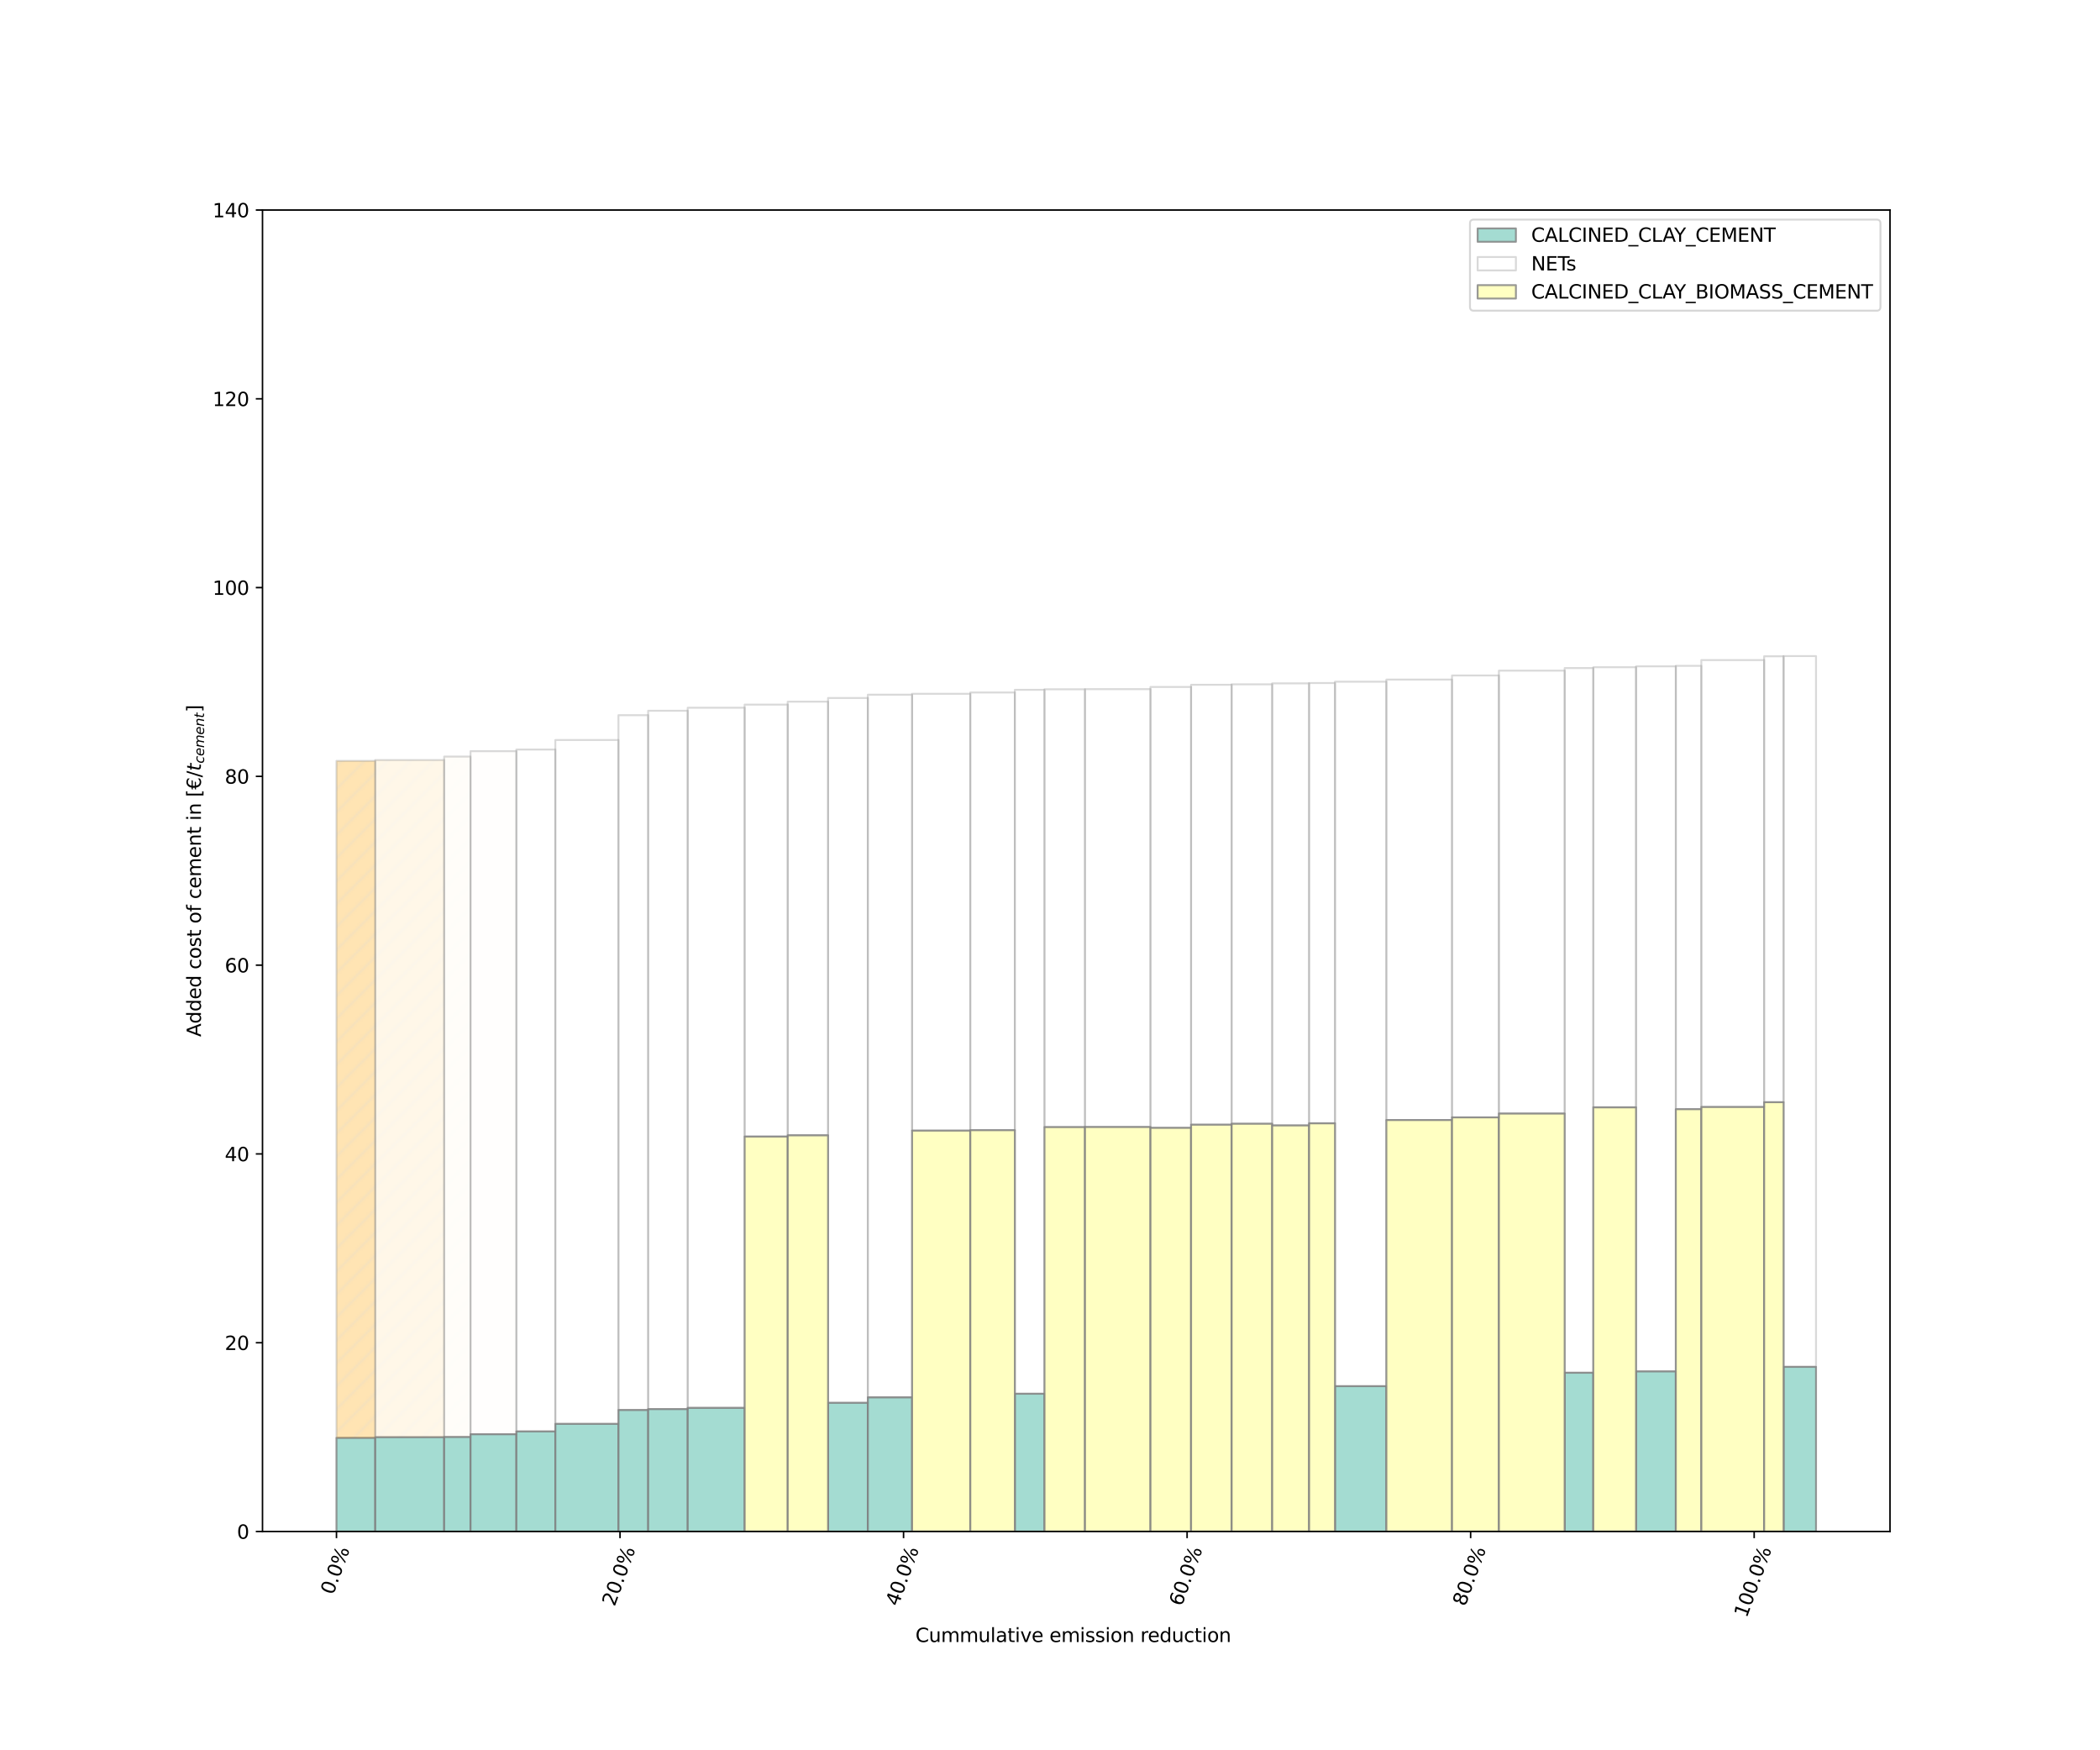 <?xml version="1.0" encoding="utf-8" standalone="no"?>
<!DOCTYPE svg PUBLIC "-//W3C//DTD SVG 1.1//EN"
  "http://www.w3.org/Graphics/SVG/1.1/DTD/svg11.dtd">
<svg xmlns:xlink="http://www.w3.org/1999/xlink" width="1097.28pt" height="914.4pt" viewBox="0 0 1097.28 914.4" xmlns="http://www.w3.org/2000/svg" version="1.1">
 <defs>
  <style type="text/css">*{stroke-linejoin: round; stroke-linecap: butt}</style>
 </defs>
 <g id="figure_1">
  <g id="patch_1">
   <path d="M 0 914.4 
L 1097.28 914.4 
L 1097.28 0 
L 0 0 
L 0 914.4 
z
" style="fill: none"/>
  </g>
  <g id="axes_1">
   <g id="patch_2">
    <path d="M 137.16 800.1 
L 987.552 800.1 
L 987.552 109.728 
L 137.16 109.728 
z
" style="fill: #ffffff"/>
   </g>
   <g id="patch_3">
    <path d="M 175.814 800.1 
L 196.076 800.1 
L 196.076 751.192 
L 175.814 751.192 
z
" clip-path="url(#pf7cd7f2e47)" style="fill: #8dd3c7; opacity: 0.8; stroke: #808080; stroke-linejoin: miter"/>
   </g>
   <g id="patch_4">
    <path d="M 196.076 800.1 
L 232.085 800.1 
L 232.085 750.828 
L 196.076 750.828 
z
" clip-path="url(#pf7cd7f2e47)" style="fill: #8dd3c7; opacity: 0.8; stroke: #808080; stroke-linejoin: miter"/>
   </g>
   <g id="patch_5">
    <path d="M 232.085 800.1 
L 245.844 800.1 
L 245.844 750.719 
L 232.085 750.719 
z
" clip-path="url(#pf7cd7f2e47)" style="fill: #8dd3c7; opacity: 0.8; stroke: #808080; stroke-linejoin: miter"/>
   </g>
   <g id="patch_6">
    <path d="M 245.844 800.1 
L 269.822 800.1 
L 269.822 749.277 
L 245.844 749.277 
z
" clip-path="url(#pf7cd7f2e47)" style="fill: #8dd3c7; opacity: 0.8; stroke: #808080; stroke-linejoin: miter"/>
   </g>
   <g id="patch_7">
    <path d="M 269.822 800.1 
L 290.174 800.1 
L 290.174 747.812 
L 269.822 747.812 
z
" clip-path="url(#pf7cd7f2e47)" style="fill: #8dd3c7; opacity: 0.8; stroke: #808080; stroke-linejoin: miter"/>
   </g>
   <g id="patch_8">
    <path d="M 290.174 800.1 
L 323.148 800.1 
L 323.148 743.87 
L 290.174 743.87 
z
" clip-path="url(#pf7cd7f2e47)" style="fill: #8dd3c7; opacity: 0.8; stroke: #808080; stroke-linejoin: miter"/>
   </g>
   <g id="patch_9">
    <path d="M 323.148 800.1 
L 338.67 800.1 
L 338.67 736.613 
L 323.148 736.613 
z
" clip-path="url(#pf7cd7f2e47)" style="fill: #8dd3c7; opacity: 0.8; stroke: #808080; stroke-linejoin: miter"/>
   </g>
   <g id="patch_10">
    <path d="M 338.67 800.1 
L 359.326 800.1 
L 359.326 736.144 
L 338.67 736.144 
z
" clip-path="url(#pf7cd7f2e47)" style="fill: #8dd3c7; opacity: 0.8; stroke: #808080; stroke-linejoin: miter"/>
   </g>
   <g id="patch_11">
    <path d="M 359.326 800.1 
L 389.088 800.1 
L 389.088 735.517 
L 359.326 735.517 
z
" clip-path="url(#pf7cd7f2e47)" style="fill: #8dd3c7; opacity: 0.8; stroke: #808080; stroke-linejoin: miter"/>
   </g>
   <g id="patch_12">
    <path d="M 432.678 800.1 
L 453.455 800.1 
L 453.455 732.872 
L 432.678 732.872 
z
" clip-path="url(#pf7cd7f2e47)" style="fill: #8dd3c7; opacity: 0.8; stroke: #808080; stroke-linejoin: miter"/>
   </g>
   <g id="patch_13">
    <path d="M 453.455 800.1 
L 476.584 800.1 
L 476.584 730.015 
L 453.455 730.015 
z
" clip-path="url(#pf7cd7f2e47)" style="fill: #8dd3c7; opacity: 0.8; stroke: #808080; stroke-linejoin: miter"/>
   </g>
   <g id="patch_14">
    <path d="M 530.267 800.1 
L 545.757 800.1 
L 545.757 728.12 
L 530.267 728.12 
z
" clip-path="url(#pf7cd7f2e47)" style="fill: #8dd3c7; opacity: 0.8; stroke: #808080; stroke-linejoin: miter"/>
   </g>
   <g id="patch_15">
    <path d="M 697.551 800.1 
L 724.393 800.1 
L 724.393 724.173 
L 697.551 724.173 
z
" clip-path="url(#pf7cd7f2e47)" style="fill: #8dd3c7; opacity: 0.8; stroke: #808080; stroke-linejoin: miter"/>
   </g>
   <g id="patch_16">
    <path d="M 817.563 800.1 
L 832.52 800.1 
L 832.52 717.147 
L 817.563 717.147 
z
" clip-path="url(#pf7cd7f2e47)" style="fill: #8dd3c7; opacity: 0.8; stroke: #808080; stroke-linejoin: miter"/>
   </g>
   <g id="patch_17">
    <path d="M 854.863 800.1 
L 875.643 800.1 
L 875.643 716.445 
L 854.863 716.445 
z
" clip-path="url(#pf7cd7f2e47)" style="fill: #8dd3c7; opacity: 0.8; stroke: #808080; stroke-linejoin: miter"/>
   </g>
   <g id="patch_18">
    <path d="M 931.948 800.1 
L 948.898 800.1 
L 948.898 714.075 
L 931.948 714.075 
z
" clip-path="url(#pf7cd7f2e47)" style="fill: #8dd3c7; opacity: 0.8; stroke: #808080; stroke-linejoin: miter"/>
   </g>
   <g id="patch_19">
    <path d="M 175.814 751.192 
L 196.076 751.192 
L 196.076 397.523 
L 175.814 397.523 
z
" clip-path="url(#pf7cd7f2e47)" style="fill: url(#h4ca7d29b66); opacity: 0.3; stroke: #808080; stroke-linejoin: miter"/>
   </g>
   <g id="patch_20">
    <path d="M 196.076 750.828 
L 232.085 750.828 
L 232.085 397.063 
L 196.076 397.063 
z
" clip-path="url(#pf7cd7f2e47)" style="fill: url(#h4ca7d29b66); opacity: 0.3; stroke: #808080; stroke-linejoin: miter"/>
   </g>
   <g id="patch_21">
    <path d="M 232.085 750.719 
L 245.844 750.719 
L 245.844 395.263 
L 232.085 395.263 
z
" clip-path="url(#pf7cd7f2e47)" style="fill: url(#h4ca7d29b66); opacity: 0.3; stroke: #808080; stroke-linejoin: miter"/>
   </g>
   <g id="patch_22">
    <path d="M 245.844 749.277 
L 269.822 749.277 
L 269.822 392.431 
L 245.844 392.431 
z
" clip-path="url(#pf7cd7f2e47)" style="fill: url(#h4ca7d29b66); opacity: 0.3; stroke: #808080; stroke-linejoin: miter"/>
   </g>
   <g id="patch_23">
    <path d="M 269.822 747.812 
L 290.174 747.812 
L 290.174 391.585 
L 269.822 391.585 
z
" clip-path="url(#pf7cd7f2e47)" style="fill: url(#h4ca7d29b66); opacity: 0.3; stroke: #808080; stroke-linejoin: miter"/>
   </g>
   <g id="patch_24">
    <path d="M 290.174 743.87 
L 323.148 743.87 
L 323.148 386.597 
L 290.174 386.597 
z
" clip-path="url(#pf7cd7f2e47)" style="fill: url(#h4ca7d29b66); opacity: 0.3; stroke: #808080; stroke-linejoin: miter"/>
   </g>
   <g id="patch_25">
    <path d="M 323.148 736.613 
L 338.67 736.613 
L 338.67 373.646 
L 323.148 373.646 
z
" clip-path="url(#pf7cd7f2e47)" style="fill: url(#h4ca7d29b66); opacity: 0.3; stroke: #808080; stroke-linejoin: miter"/>
   </g>
   <g id="patch_26">
    <path d="M 338.67 736.144 
L 359.326 736.144 
L 359.326 371.329 
L 338.67 371.329 
z
" clip-path="url(#pf7cd7f2e47)" style="fill: url(#h4ca7d29b66); opacity: 0.3; stroke: #808080; stroke-linejoin: miter"/>
   </g>
   <g id="patch_27">
    <path d="M 359.326 735.517 
L 389.088 735.517 
L 389.088 369.744 
L 359.326 369.744 
z
" clip-path="url(#pf7cd7f2e47)" style="fill: url(#h4ca7d29b66); opacity: 0.3; stroke: #808080; stroke-linejoin: miter"/>
   </g>
   <g id="patch_28">
    <path d="M 432.678 732.872 
L 453.455 732.872 
L 453.455 364.64 
L 432.678 364.64 
z
" clip-path="url(#pf7cd7f2e47)" style="fill: url(#h4ca7d29b66); opacity: 0.3; stroke: #808080; stroke-linejoin: miter"/>
   </g>
   <g id="patch_29">
    <path d="M 453.455 730.015 
L 476.584 730.015 
L 476.584 362.936 
L 453.455 362.936 
z
" clip-path="url(#pf7cd7f2e47)" style="fill: url(#h4ca7d29b66); opacity: 0.3; stroke: #808080; stroke-linejoin: miter"/>
   </g>
   <g id="patch_30">
    <path d="M 530.267 728.12 
L 545.757 728.12 
L 545.757 360.383 
L 530.267 360.383 
z
" clip-path="url(#pf7cd7f2e47)" style="fill: url(#h4ca7d29b66); opacity: 0.3; stroke: #808080; stroke-linejoin: miter"/>
   </g>
   <g id="patch_31">
    <path d="M 697.551 724.173 
L 724.393 724.173 
L 724.393 356.139 
L 697.551 356.139 
z
" clip-path="url(#pf7cd7f2e47)" style="fill: url(#h4ca7d29b66); opacity: 0.3; stroke: #808080; stroke-linejoin: miter"/>
   </g>
   <g id="patch_32">
    <path d="M 817.563 717.147 
L 832.52 717.147 
L 832.52 349.012 
L 817.563 349.012 
z
" clip-path="url(#pf7cd7f2e47)" style="fill: url(#h4ca7d29b66); opacity: 0.3; stroke: #808080; stroke-linejoin: miter"/>
   </g>
   <g id="patch_33">
    <path d="M 854.863 716.445 
L 875.643 716.445 
L 875.643 348.124 
L 854.863 348.124 
z
" clip-path="url(#pf7cd7f2e47)" style="fill: url(#h4ca7d29b66); opacity: 0.3; stroke: #808080; stroke-linejoin: miter"/>
   </g>
   <g id="patch_34">
    <path d="M 931.948 714.075 
L 948.898 714.075 
L 948.898 342.764 
L 931.948 342.764 
z
" clip-path="url(#pf7cd7f2e47)" style="fill: url(#h4ca7d29b66); opacity: 0.3; stroke: #808080; stroke-linejoin: miter"/>
   </g>
   <g id="patch_35">
    <path d="M 389.088 800.1 
L 411.597 800.1 
L 411.597 593.772 
L 389.088 593.772 
z
" clip-path="url(#pf7cd7f2e47)" style="fill: #ffffb3; opacity: 0.8; stroke: #808080; stroke-linejoin: miter"/>
   </g>
   <g id="patch_36">
    <path d="M 411.597 800.1 
L 432.678 800.1 
L 432.678 593.104 
L 411.597 593.104 
z
" clip-path="url(#pf7cd7f2e47)" style="fill: #ffffb3; opacity: 0.8; stroke: #808080; stroke-linejoin: miter"/>
   </g>
   <g id="patch_37">
    <path d="M 476.584 800.1 
L 506.995 800.1 
L 506.995 590.657 
L 476.584 590.657 
z
" clip-path="url(#pf7cd7f2e47)" style="fill: #ffffb3; opacity: 0.8; stroke: #808080; stroke-linejoin: miter"/>
   </g>
   <g id="patch_38">
    <path d="M 506.995 800.1 
L 530.267 800.1 
L 530.267 590.424 
L 506.995 590.424 
z
" clip-path="url(#pf7cd7f2e47)" style="fill: #ffffb3; opacity: 0.8; stroke: #808080; stroke-linejoin: miter"/>
   </g>
   <g id="patch_39">
    <path d="M 545.757 800.1 
L 566.915 800.1 
L 566.915 588.805 
L 545.757 588.805 
z
" clip-path="url(#pf7cd7f2e47)" style="fill: #ffffb3; opacity: 0.8; stroke: #808080; stroke-linejoin: miter"/>
   </g>
   <g id="patch_40">
    <path d="M 566.915 800.1 
L 601.134 800.1 
L 601.134 588.756 
L 566.915 588.756 
z
" clip-path="url(#pf7cd7f2e47)" style="fill: #ffffb3; opacity: 0.8; stroke: #808080; stroke-linejoin: miter"/>
   </g>
   <g id="patch_41">
    <path d="M 601.134 800.1 
L 622.349 800.1 
L 622.349 589.194 
L 601.134 589.194 
z
" clip-path="url(#pf7cd7f2e47)" style="fill: #ffffb3; opacity: 0.8; stroke: #808080; stroke-linejoin: miter"/>
   </g>
   <g id="patch_42">
    <path d="M 622.349 800.1 
L 643.547 800.1 
L 643.547 587.556 
L 622.349 587.556 
z
" clip-path="url(#pf7cd7f2e47)" style="fill: #ffffb3; opacity: 0.8; stroke: #808080; stroke-linejoin: miter"/>
   </g>
   <g id="patch_43">
    <path d="M 643.547 800.1 
L 664.736 800.1 
L 664.736 587.05 
L 643.547 587.05 
z
" clip-path="url(#pf7cd7f2e47)" style="fill: #ffffb3; opacity: 0.8; stroke: #808080; stroke-linejoin: miter"/>
   </g>
   <g id="patch_44">
    <path d="M 664.736 800.1 
L 684.013 800.1 
L 684.013 587.944 
L 664.736 587.944 
z
" clip-path="url(#pf7cd7f2e47)" style="fill: #ffffb3; opacity: 0.8; stroke: #808080; stroke-linejoin: miter"/>
   </g>
   <g id="patch_45">
    <path d="M 684.013 800.1 
L 697.551 800.1 
L 697.551 586.839 
L 684.013 586.839 
z
" clip-path="url(#pf7cd7f2e47)" style="fill: #ffffb3; opacity: 0.8; stroke: #808080; stroke-linejoin: miter"/>
   </g>
   <g id="patch_46">
    <path d="M 724.393 800.1 
L 758.691 800.1 
L 758.691 585.132 
L 724.393 585.132 
z
" clip-path="url(#pf7cd7f2e47)" style="fill: #ffffb3; opacity: 0.8; stroke: #808080; stroke-linejoin: miter"/>
   </g>
   <g id="patch_47">
    <path d="M 758.691 800.1 
L 783.193 800.1 
L 783.193 583.743 
L 758.691 583.743 
z
" clip-path="url(#pf7cd7f2e47)" style="fill: #ffffb3; opacity: 0.8; stroke: #808080; stroke-linejoin: miter"/>
   </g>
   <g id="patch_48">
    <path d="M 783.193 800.1 
L 817.563 800.1 
L 817.563 581.736 
L 783.193 581.736 
z
" clip-path="url(#pf7cd7f2e47)" style="fill: #ffffb3; opacity: 0.8; stroke: #808080; stroke-linejoin: miter"/>
   </g>
   <g id="patch_49">
    <path d="M 832.52 800.1 
L 854.863 800.1 
L 854.863 578.501 
L 832.52 578.501 
z
" clip-path="url(#pf7cd7f2e47)" style="fill: #ffffb3; opacity: 0.8; stroke: #808080; stroke-linejoin: miter"/>
   </g>
   <g id="patch_50">
    <path d="M 875.643 800.1 
L 888.973 800.1 
L 888.973 579.454 
L 875.643 579.454 
z
" clip-path="url(#pf7cd7f2e47)" style="fill: #ffffb3; opacity: 0.8; stroke: #808080; stroke-linejoin: miter"/>
   </g>
   <g id="patch_51">
    <path d="M 888.973 800.1 
L 921.785 800.1 
L 921.785 578.322 
L 888.973 578.322 
z
" clip-path="url(#pf7cd7f2e47)" style="fill: #ffffb3; opacity: 0.8; stroke: #808080; stroke-linejoin: miter"/>
   </g>
   <g id="patch_52">
    <path d="M 921.785 800.1 
L 931.948 800.1 
L 931.948 575.829 
L 921.785 575.829 
z
" clip-path="url(#pf7cd7f2e47)" style="fill: #ffffb3; opacity: 0.8; stroke: #808080; stroke-linejoin: miter"/>
   </g>
   <g id="patch_53">
    <path d="M 389.088 593.772 
L 411.597 593.772 
L 411.597 368.1 
L 389.088 368.1 
z
" clip-path="url(#pf7cd7f2e47)" style="fill: url(#h4ca7d29b66); opacity: 0.3; stroke: #808080; stroke-linejoin: miter"/>
   </g>
   <g id="patch_54">
    <path d="M 411.597 593.104 
L 432.678 593.104 
L 432.678 366.583 
L 411.597 366.583 
z
" clip-path="url(#pf7cd7f2e47)" style="fill: url(#h4ca7d29b66); opacity: 0.3; stroke: #808080; stroke-linejoin: miter"/>
   </g>
   <g id="patch_55">
    <path d="M 476.584 590.657 
L 506.995 590.657 
L 506.995 362.445 
L 476.584 362.445 
z
" clip-path="url(#pf7cd7f2e47)" style="fill: url(#h4ca7d29b66); opacity: 0.3; stroke: #808080; stroke-linejoin: miter"/>
   </g>
   <g id="patch_56">
    <path d="M 506.995 590.424 
L 530.267 590.424 
L 530.267 361.778 
L 506.995 361.778 
z
" clip-path="url(#pf7cd7f2e47)" style="fill: url(#h4ca7d29b66); opacity: 0.3; stroke: #808080; stroke-linejoin: miter"/>
   </g>
   <g id="patch_57">
    <path d="M 545.757 588.805 
L 566.915 588.805 
L 566.915 360.102 
L 545.757 360.102 
z
" clip-path="url(#pf7cd7f2e47)" style="fill: url(#h4ca7d29b66); opacity: 0.3; stroke: #808080; stroke-linejoin: miter"/>
   </g>
   <g id="patch_58">
    <path d="M 566.915 588.756 
L 601.134 588.756 
L 601.134 360.04 
L 566.915 360.04 
z
" clip-path="url(#pf7cd7f2e47)" style="fill: url(#h4ca7d29b66); opacity: 0.3; stroke: #808080; stroke-linejoin: miter"/>
   </g>
   <g id="patch_59">
    <path d="M 601.134 589.194 
L 622.349 589.194 
L 622.349 358.892 
L 601.134 358.892 
z
" clip-path="url(#pf7cd7f2e47)" style="fill: url(#h4ca7d29b66); opacity: 0.3; stroke: #808080; stroke-linejoin: miter"/>
   </g>
   <g id="patch_60">
    <path d="M 622.349 587.556 
L 643.547 587.556 
L 643.547 357.739 
L 622.349 357.739 
z
" clip-path="url(#pf7cd7f2e47)" style="fill: url(#h4ca7d29b66); opacity: 0.3; stroke: #808080; stroke-linejoin: miter"/>
   </g>
   <g id="patch_61">
    <path d="M 643.547 587.05 
L 664.736 587.05 
L 664.736 357.507 
L 643.547 357.507 
z
" clip-path="url(#pf7cd7f2e47)" style="fill: url(#h4ca7d29b66); opacity: 0.3; stroke: #808080; stroke-linejoin: miter"/>
   </g>
   <g id="patch_62">
    <path d="M 664.736 587.944 
L 684.013 587.944 
L 684.013 357.005 
L 664.736 357.005 
z
" clip-path="url(#pf7cd7f2e47)" style="fill: url(#h4ca7d29b66); opacity: 0.3; stroke: #808080; stroke-linejoin: miter"/>
   </g>
   <g id="patch_63">
    <path d="M 684.013 586.839 
L 697.551 586.839 
L 697.551 356.832 
L 684.013 356.832 
z
" clip-path="url(#pf7cd7f2e47)" style="fill: url(#h4ca7d29b66); opacity: 0.3; stroke: #808080; stroke-linejoin: miter"/>
   </g>
   <g id="patch_64">
    <path d="M 724.393 585.132 
L 758.691 585.132 
L 758.691 355.033 
L 724.393 355.033 
z
" clip-path="url(#pf7cd7f2e47)" style="fill: url(#h4ca7d29b66); opacity: 0.3; stroke: #808080; stroke-linejoin: miter"/>
   </g>
   <g id="patch_65">
    <path d="M 758.691 583.743 
L 783.193 583.743 
L 783.193 352.876 
L 758.691 352.876 
z
" clip-path="url(#pf7cd7f2e47)" style="fill: url(#h4ca7d29b66); opacity: 0.3; stroke: #808080; stroke-linejoin: miter"/>
   </g>
   <g id="patch_66">
    <path d="M 783.193 581.736 
L 817.563 581.736 
L 817.563 350.374 
L 783.193 350.374 
z
" clip-path="url(#pf7cd7f2e47)" style="fill: url(#h4ca7d29b66); opacity: 0.3; stroke: #808080; stroke-linejoin: miter"/>
   </g>
   <g id="patch_67">
    <path d="M 832.52 578.501 
L 854.863 578.501 
L 854.863 348.585 
L 832.52 348.585 
z
" clip-path="url(#pf7cd7f2e47)" style="fill: url(#h4ca7d29b66); opacity: 0.3; stroke: #808080; stroke-linejoin: miter"/>
   </g>
   <g id="patch_68">
    <path d="M 875.643 579.454 
L 888.973 579.454 
L 888.973 347.848 
L 875.643 347.848 
z
" clip-path="url(#pf7cd7f2e47)" style="fill: url(#h4ca7d29b66); opacity: 0.3; stroke: #808080; stroke-linejoin: miter"/>
   </g>
   <g id="patch_69">
    <path d="M 888.973 578.322 
L 921.785 578.322 
L 921.785 344.828 
L 888.973 344.828 
z
" clip-path="url(#pf7cd7f2e47)" style="fill: url(#h4ca7d29b66); opacity: 0.3; stroke: #808080; stroke-linejoin: miter"/>
   </g>
   <g id="patch_70">
    <path d="M 921.785 575.829 
L 931.948 575.829 
L 931.948 342.86 
L 921.785 342.86 
z
" clip-path="url(#pf7cd7f2e47)" style="fill: url(#h4ca7d29b66); opacity: 0.3; stroke: #808080; stroke-linejoin: miter"/>
   </g>
   <g id="matplotlib.axis_1">
    <g id="xtick_1">
     <g id="line2d_1">
      <defs>
       <path id="m89b3ef1fca" d="M 0 0 
L 0 3.5 
" style="stroke: #000000; stroke-width: 0.8"/>
      </defs>
      <g>
       <use xlink:href="#m89b3ef1fca" x="175.814" y="800.1" style="stroke: #000000; stroke-width: 0.8"/>
      </g>
     </g>
     <g id="text_1">
      <!-- 0.0% -->
      <g transform="translate(174.063 833.571)rotate(-70)scale(0.1 -0.1)">
       <defs>
        <path id="DejaVuSans-30" d="M 2034 4250 
Q 1547 4250 1301 3770 
Q 1056 3291 1056 2328 
Q 1056 1369 1301 889 
Q 1547 409 2034 409 
Q 2525 409 2770 889 
Q 3016 1369 3016 2328 
Q 3016 3291 2770 3770 
Q 2525 4250 2034 4250 
z
M 2034 4750 
Q 2819 4750 3233 4129 
Q 3647 3509 3647 2328 
Q 3647 1150 3233 529 
Q 2819 -91 2034 -91 
Q 1250 -91 836 529 
Q 422 1150 422 2328 
Q 422 3509 836 4129 
Q 1250 4750 2034 4750 
z
" transform="scale(0.016)"/>
        <path id="DejaVuSans-2e" d="M 684 794 
L 1344 794 
L 1344 0 
L 684 0 
L 684 794 
z
" transform="scale(0.016)"/>
        <path id="DejaVuSans-25" d="M 4653 2053 
Q 4381 2053 4226 1822 
Q 4072 1591 4072 1178 
Q 4072 772 4226 539 
Q 4381 306 4653 306 
Q 4919 306 5073 539 
Q 5228 772 5228 1178 
Q 5228 1588 5073 1820 
Q 4919 2053 4653 2053 
z
M 4653 2450 
Q 5147 2450 5437 2106 
Q 5728 1763 5728 1178 
Q 5728 594 5436 251 
Q 5144 -91 4653 -91 
Q 4153 -91 3862 251 
Q 3572 594 3572 1178 
Q 3572 1766 3864 2108 
Q 4156 2450 4653 2450 
z
M 1428 4353 
Q 1159 4353 1004 4120 
Q 850 3888 850 3481 
Q 850 3069 1003 2837 
Q 1156 2606 1428 2606 
Q 1700 2606 1854 2837 
Q 2009 3069 2009 3481 
Q 2009 3884 1853 4118 
Q 1697 4353 1428 4353 
z
M 4250 4750 
L 4750 4750 
L 1831 -91 
L 1331 -91 
L 4250 4750 
z
M 1428 4750 
Q 1922 4750 2215 4408 
Q 2509 4066 2509 3481 
Q 2509 2891 2217 2550 
Q 1925 2209 1428 2209 
Q 931 2209 642 2551 
Q 353 2894 353 3481 
Q 353 4063 643 4406 
Q 934 4750 1428 4750 
z
" transform="scale(0.016)"/>
       </defs>
       <use xlink:href="#DejaVuSans-30"/>
       <use xlink:href="#DejaVuSans-2e" x="63.623"/>
       <use xlink:href="#DejaVuSans-30" x="95.41"/>
       <use xlink:href="#DejaVuSans-25" x="159.033"/>
      </g>
     </g>
    </g>
    <g id="xtick_2">
     <g id="line2d_2">
      <g>
       <use xlink:href="#m89b3ef1fca" x="323.966" y="800.1" style="stroke: #000000; stroke-width: 0.8"/>
      </g>
     </g>
     <g id="text_2">
      <!-- 20.0% -->
      <g transform="translate(321.127 839.55)rotate(-70)scale(0.1 -0.1)">
       <defs>
        <path id="DejaVuSans-32" d="M 1228 531 
L 3431 531 
L 3431 0 
L 469 0 
L 469 531 
Q 828 903 1448 1529 
Q 2069 2156 2228 2338 
Q 2531 2678 2651 2914 
Q 2772 3150 2772 3378 
Q 2772 3750 2511 3984 
Q 2250 4219 1831 4219 
Q 1534 4219 1204 4116 
Q 875 4013 500 3803 
L 500 4441 
Q 881 4594 1212 4672 
Q 1544 4750 1819 4750 
Q 2544 4750 2975 4387 
Q 3406 4025 3406 3419 
Q 3406 3131 3298 2873 
Q 3191 2616 2906 2266 
Q 2828 2175 2409 1742 
Q 1991 1309 1228 531 
z
" transform="scale(0.016)"/>
       </defs>
       <use xlink:href="#DejaVuSans-32"/>
       <use xlink:href="#DejaVuSans-30" x="63.623"/>
       <use xlink:href="#DejaVuSans-2e" x="127.246"/>
       <use xlink:href="#DejaVuSans-30" x="159.033"/>
       <use xlink:href="#DejaVuSans-25" x="222.656"/>
      </g>
     </g>
    </g>
    <g id="xtick_3">
     <g id="line2d_3">
      <g>
       <use xlink:href="#m89b3ef1fca" x="472.119" y="800.1" style="stroke: #000000; stroke-width: 0.8"/>
      </g>
     </g>
     <g id="text_3">
      <!-- 40.0% -->
      <g transform="translate(469.279 839.55)rotate(-70)scale(0.1 -0.1)">
       <defs>
        <path id="DejaVuSans-34" d="M 2419 4116 
L 825 1625 
L 2419 1625 
L 2419 4116 
z
M 2253 4666 
L 3047 4666 
L 3047 1625 
L 3713 1625 
L 3713 1100 
L 3047 1100 
L 3047 0 
L 2419 0 
L 2419 1100 
L 313 1100 
L 313 1709 
L 2253 4666 
z
" transform="scale(0.016)"/>
       </defs>
       <use xlink:href="#DejaVuSans-34"/>
       <use xlink:href="#DejaVuSans-30" x="63.623"/>
       <use xlink:href="#DejaVuSans-2e" x="127.246"/>
       <use xlink:href="#DejaVuSans-30" x="159.033"/>
       <use xlink:href="#DejaVuSans-25" x="222.656"/>
      </g>
     </g>
    </g>
    <g id="xtick_4">
     <g id="line2d_4">
      <g>
       <use xlink:href="#m89b3ef1fca" x="620.271" y="800.1" style="stroke: #000000; stroke-width: 0.8"/>
      </g>
     </g>
     <g id="text_4">
      <!-- 60.0% -->
      <g transform="translate(617.431 839.55)rotate(-70)scale(0.1 -0.1)">
       <defs>
        <path id="DejaVuSans-36" d="M 2113 2584 
Q 1688 2584 1439 2293 
Q 1191 2003 1191 1497 
Q 1191 994 1439 701 
Q 1688 409 2113 409 
Q 2538 409 2786 701 
Q 3034 994 3034 1497 
Q 3034 2003 2786 2293 
Q 2538 2584 2113 2584 
z
M 3366 4563 
L 3366 3988 
Q 3128 4100 2886 4159 
Q 2644 4219 2406 4219 
Q 1781 4219 1451 3797 
Q 1122 3375 1075 2522 
Q 1259 2794 1537 2939 
Q 1816 3084 2150 3084 
Q 2853 3084 3261 2657 
Q 3669 2231 3669 1497 
Q 3669 778 3244 343 
Q 2819 -91 2113 -91 
Q 1303 -91 875 529 
Q 447 1150 447 2328 
Q 447 3434 972 4092 
Q 1497 4750 2381 4750 
Q 2619 4750 2861 4703 
Q 3103 4656 3366 4563 
z
" transform="scale(0.016)"/>
       </defs>
       <use xlink:href="#DejaVuSans-36"/>
       <use xlink:href="#DejaVuSans-30" x="63.623"/>
       <use xlink:href="#DejaVuSans-2e" x="127.246"/>
       <use xlink:href="#DejaVuSans-30" x="159.033"/>
       <use xlink:href="#DejaVuSans-25" x="222.656"/>
      </g>
     </g>
    </g>
    <g id="xtick_5">
     <g id="line2d_5">
      <g>
       <use xlink:href="#m89b3ef1fca" x="768.423" y="800.1" style="stroke: #000000; stroke-width: 0.8"/>
      </g>
     </g>
     <g id="text_5">
      <!-- 80.0% -->
      <g transform="translate(765.584 839.55)rotate(-70)scale(0.1 -0.1)">
       <defs>
        <path id="DejaVuSans-38" d="M 2034 2216 
Q 1584 2216 1326 1975 
Q 1069 1734 1069 1313 
Q 1069 891 1326 650 
Q 1584 409 2034 409 
Q 2484 409 2743 651 
Q 3003 894 3003 1313 
Q 3003 1734 2745 1975 
Q 2488 2216 2034 2216 
z
M 1403 2484 
Q 997 2584 770 2862 
Q 544 3141 544 3541 
Q 544 4100 942 4425 
Q 1341 4750 2034 4750 
Q 2731 4750 3128 4425 
Q 3525 4100 3525 3541 
Q 3525 3141 3298 2862 
Q 3072 2584 2669 2484 
Q 3125 2378 3379 2068 
Q 3634 1759 3634 1313 
Q 3634 634 3220 271 
Q 2806 -91 2034 -91 
Q 1263 -91 848 271 
Q 434 634 434 1313 
Q 434 1759 690 2068 
Q 947 2378 1403 2484 
z
M 1172 3481 
Q 1172 3119 1398 2916 
Q 1625 2713 2034 2713 
Q 2441 2713 2670 2916 
Q 2900 3119 2900 3481 
Q 2900 3844 2670 4047 
Q 2441 4250 2034 4250 
Q 1625 4250 1398 4047 
Q 1172 3844 1172 3481 
z
" transform="scale(0.016)"/>
       </defs>
       <use xlink:href="#DejaVuSans-38"/>
       <use xlink:href="#DejaVuSans-30" x="63.623"/>
       <use xlink:href="#DejaVuSans-2e" x="127.246"/>
       <use xlink:href="#DejaVuSans-30" x="159.033"/>
       <use xlink:href="#DejaVuSans-25" x="222.656"/>
      </g>
     </g>
    </g>
    <g id="xtick_6">
     <g id="line2d_6">
      <g>
       <use xlink:href="#m89b3ef1fca" x="916.576" y="800.1" style="stroke: #000000; stroke-width: 0.8"/>
      </g>
     </g>
     <g id="text_6">
      <!-- 100.0% -->
      <g transform="translate(912.648 845.529)rotate(-70)scale(0.1 -0.1)">
       <defs>
        <path id="DejaVuSans-31" d="M 794 531 
L 1825 531 
L 1825 4091 
L 703 3866 
L 703 4441 
L 1819 4666 
L 2450 4666 
L 2450 531 
L 3481 531 
L 3481 0 
L 794 0 
L 794 531 
z
" transform="scale(0.016)"/>
       </defs>
       <use xlink:href="#DejaVuSans-31"/>
       <use xlink:href="#DejaVuSans-30" x="63.623"/>
       <use xlink:href="#DejaVuSans-30" x="127.246"/>
       <use xlink:href="#DejaVuSans-2e" x="190.869"/>
       <use xlink:href="#DejaVuSans-30" x="222.656"/>
       <use xlink:href="#DejaVuSans-25" x="286.279"/>
      </g>
     </g>
    </g>
    <g id="text_7">
     <!-- Cummulative emission reduction  -->
     <g transform="translate(478.329 857.839)scale(0.1 -0.1)">
      <defs>
       <path id="DejaVuSans-43" d="M 4122 4306 
L 4122 3641 
Q 3803 3938 3442 4084 
Q 3081 4231 2675 4231 
Q 1875 4231 1450 3742 
Q 1025 3253 1025 2328 
Q 1025 1406 1450 917 
Q 1875 428 2675 428 
Q 3081 428 3442 575 
Q 3803 722 4122 1019 
L 4122 359 
Q 3791 134 3420 21 
Q 3050 -91 2638 -91 
Q 1578 -91 968 557 
Q 359 1206 359 2328 
Q 359 3453 968 4101 
Q 1578 4750 2638 4750 
Q 3056 4750 3426 4639 
Q 3797 4528 4122 4306 
z
" transform="scale(0.016)"/>
       <path id="DejaVuSans-75" d="M 544 1381 
L 544 3500 
L 1119 3500 
L 1119 1403 
Q 1119 906 1312 657 
Q 1506 409 1894 409 
Q 2359 409 2629 706 
Q 2900 1003 2900 1516 
L 2900 3500 
L 3475 3500 
L 3475 0 
L 2900 0 
L 2900 538 
Q 2691 219 2414 64 
Q 2138 -91 1772 -91 
Q 1169 -91 856 284 
Q 544 659 544 1381 
z
M 1991 3584 
L 1991 3584 
z
" transform="scale(0.016)"/>
       <path id="DejaVuSans-6d" d="M 3328 2828 
Q 3544 3216 3844 3400 
Q 4144 3584 4550 3584 
Q 5097 3584 5394 3201 
Q 5691 2819 5691 2113 
L 5691 0 
L 5113 0 
L 5113 2094 
Q 5113 2597 4934 2840 
Q 4756 3084 4391 3084 
Q 3944 3084 3684 2787 
Q 3425 2491 3425 1978 
L 3425 0 
L 2847 0 
L 2847 2094 
Q 2847 2600 2669 2842 
Q 2491 3084 2119 3084 
Q 1678 3084 1418 2786 
Q 1159 2488 1159 1978 
L 1159 0 
L 581 0 
L 581 3500 
L 1159 3500 
L 1159 2956 
Q 1356 3278 1631 3431 
Q 1906 3584 2284 3584 
Q 2666 3584 2933 3390 
Q 3200 3197 3328 2828 
z
" transform="scale(0.016)"/>
       <path id="DejaVuSans-6c" d="M 603 4863 
L 1178 4863 
L 1178 0 
L 603 0 
L 603 4863 
z
" transform="scale(0.016)"/>
       <path id="DejaVuSans-61" d="M 2194 1759 
Q 1497 1759 1228 1600 
Q 959 1441 959 1056 
Q 959 750 1161 570 
Q 1363 391 1709 391 
Q 2188 391 2477 730 
Q 2766 1069 2766 1631 
L 2766 1759 
L 2194 1759 
z
M 3341 1997 
L 3341 0 
L 2766 0 
L 2766 531 
Q 2569 213 2275 61 
Q 1981 -91 1556 -91 
Q 1019 -91 701 211 
Q 384 513 384 1019 
Q 384 1609 779 1909 
Q 1175 2209 1959 2209 
L 2766 2209 
L 2766 2266 
Q 2766 2663 2505 2880 
Q 2244 3097 1772 3097 
Q 1472 3097 1187 3025 
Q 903 2953 641 2809 
L 641 3341 
Q 956 3463 1253 3523 
Q 1550 3584 1831 3584 
Q 2591 3584 2966 3190 
Q 3341 2797 3341 1997 
z
" transform="scale(0.016)"/>
       <path id="DejaVuSans-74" d="M 1172 4494 
L 1172 3500 
L 2356 3500 
L 2356 3053 
L 1172 3053 
L 1172 1153 
Q 1172 725 1289 603 
Q 1406 481 1766 481 
L 2356 481 
L 2356 0 
L 1766 0 
Q 1100 0 847 248 
Q 594 497 594 1153 
L 594 3053 
L 172 3053 
L 172 3500 
L 594 3500 
L 594 4494 
L 1172 4494 
z
" transform="scale(0.016)"/>
       <path id="DejaVuSans-69" d="M 603 3500 
L 1178 3500 
L 1178 0 
L 603 0 
L 603 3500 
z
M 603 4863 
L 1178 4863 
L 1178 4134 
L 603 4134 
L 603 4863 
z
" transform="scale(0.016)"/>
       <path id="DejaVuSans-76" d="M 191 3500 
L 800 3500 
L 1894 563 
L 2988 3500 
L 3597 3500 
L 2284 0 
L 1503 0 
L 191 3500 
z
" transform="scale(0.016)"/>
       <path id="DejaVuSans-65" d="M 3597 1894 
L 3597 1613 
L 953 1613 
Q 991 1019 1311 708 
Q 1631 397 2203 397 
Q 2534 397 2845 478 
Q 3156 559 3463 722 
L 3463 178 
Q 3153 47 2828 -22 
Q 2503 -91 2169 -91 
Q 1331 -91 842 396 
Q 353 884 353 1716 
Q 353 2575 817 3079 
Q 1281 3584 2069 3584 
Q 2775 3584 3186 3129 
Q 3597 2675 3597 1894 
z
M 3022 2063 
Q 3016 2534 2758 2815 
Q 2500 3097 2075 3097 
Q 1594 3097 1305 2825 
Q 1016 2553 972 2059 
L 3022 2063 
z
" transform="scale(0.016)"/>
       <path id="DejaVuSans-20" transform="scale(0.016)"/>
       <path id="DejaVuSans-73" d="M 2834 3397 
L 2834 2853 
Q 2591 2978 2328 3040 
Q 2066 3103 1784 3103 
Q 1356 3103 1142 2972 
Q 928 2841 928 2578 
Q 928 2378 1081 2264 
Q 1234 2150 1697 2047 
L 1894 2003 
Q 2506 1872 2764 1633 
Q 3022 1394 3022 966 
Q 3022 478 2636 193 
Q 2250 -91 1575 -91 
Q 1294 -91 989 -36 
Q 684 19 347 128 
L 347 722 
Q 666 556 975 473 
Q 1284 391 1588 391 
Q 1994 391 2212 530 
Q 2431 669 2431 922 
Q 2431 1156 2273 1281 
Q 2116 1406 1581 1522 
L 1381 1569 
Q 847 1681 609 1914 
Q 372 2147 372 2553 
Q 372 3047 722 3315 
Q 1072 3584 1716 3584 
Q 2034 3584 2315 3537 
Q 2597 3491 2834 3397 
z
" transform="scale(0.016)"/>
       <path id="DejaVuSans-6f" d="M 1959 3097 
Q 1497 3097 1228 2736 
Q 959 2375 959 1747 
Q 959 1119 1226 758 
Q 1494 397 1959 397 
Q 2419 397 2687 759 
Q 2956 1122 2956 1747 
Q 2956 2369 2687 2733 
Q 2419 3097 1959 3097 
z
M 1959 3584 
Q 2709 3584 3137 3096 
Q 3566 2609 3566 1747 
Q 3566 888 3137 398 
Q 2709 -91 1959 -91 
Q 1206 -91 779 398 
Q 353 888 353 1747 
Q 353 2609 779 3096 
Q 1206 3584 1959 3584 
z
" transform="scale(0.016)"/>
       <path id="DejaVuSans-6e" d="M 3513 2113 
L 3513 0 
L 2938 0 
L 2938 2094 
Q 2938 2591 2744 2837 
Q 2550 3084 2163 3084 
Q 1697 3084 1428 2787 
Q 1159 2491 1159 1978 
L 1159 0 
L 581 0 
L 581 3500 
L 1159 3500 
L 1159 2956 
Q 1366 3272 1645 3428 
Q 1925 3584 2291 3584 
Q 2894 3584 3203 3211 
Q 3513 2838 3513 2113 
z
" transform="scale(0.016)"/>
       <path id="DejaVuSans-72" d="M 2631 2963 
Q 2534 3019 2420 3045 
Q 2306 3072 2169 3072 
Q 1681 3072 1420 2755 
Q 1159 2438 1159 1844 
L 1159 0 
L 581 0 
L 581 3500 
L 1159 3500 
L 1159 2956 
Q 1341 3275 1631 3429 
Q 1922 3584 2338 3584 
Q 2397 3584 2469 3576 
Q 2541 3569 2628 3553 
L 2631 2963 
z
" transform="scale(0.016)"/>
       <path id="DejaVuSans-64" d="M 2906 2969 
L 2906 4863 
L 3481 4863 
L 3481 0 
L 2906 0 
L 2906 525 
Q 2725 213 2448 61 
Q 2172 -91 1784 -91 
Q 1150 -91 751 415 
Q 353 922 353 1747 
Q 353 2572 751 3078 
Q 1150 3584 1784 3584 
Q 2172 3584 2448 3432 
Q 2725 3281 2906 2969 
z
M 947 1747 
Q 947 1113 1208 752 
Q 1469 391 1925 391 
Q 2381 391 2643 752 
Q 2906 1113 2906 1747 
Q 2906 2381 2643 2742 
Q 2381 3103 1925 3103 
Q 1469 3103 1208 2742 
Q 947 2381 947 1747 
z
" transform="scale(0.016)"/>
       <path id="DejaVuSans-63" d="M 3122 3366 
L 3122 2828 
Q 2878 2963 2633 3030 
Q 2388 3097 2138 3097 
Q 1578 3097 1268 2742 
Q 959 2388 959 1747 
Q 959 1106 1268 751 
Q 1578 397 2138 397 
Q 2388 397 2633 464 
Q 2878 531 3122 666 
L 3122 134 
Q 2881 22 2623 -34 
Q 2366 -91 2075 -91 
Q 1284 -91 818 406 
Q 353 903 353 1747 
Q 353 2603 823 3093 
Q 1294 3584 2113 3584 
Q 2378 3584 2631 3529 
Q 2884 3475 3122 3366 
z
" transform="scale(0.016)"/>
      </defs>
      <use xlink:href="#DejaVuSans-43"/>
      <use xlink:href="#DejaVuSans-75" x="69.824"/>
      <use xlink:href="#DejaVuSans-6d" x="133.203"/>
      <use xlink:href="#DejaVuSans-6d" x="230.615"/>
      <use xlink:href="#DejaVuSans-75" x="328.027"/>
      <use xlink:href="#DejaVuSans-6c" x="391.406"/>
      <use xlink:href="#DejaVuSans-61" x="419.189"/>
      <use xlink:href="#DejaVuSans-74" x="480.469"/>
      <use xlink:href="#DejaVuSans-69" x="519.678"/>
      <use xlink:href="#DejaVuSans-76" x="547.461"/>
      <use xlink:href="#DejaVuSans-65" x="606.641"/>
      <use xlink:href="#DejaVuSans-20" x="668.164"/>
      <use xlink:href="#DejaVuSans-65" x="699.951"/>
      <use xlink:href="#DejaVuSans-6d" x="761.475"/>
      <use xlink:href="#DejaVuSans-69" x="858.887"/>
      <use xlink:href="#DejaVuSans-73" x="886.67"/>
      <use xlink:href="#DejaVuSans-73" x="938.77"/>
      <use xlink:href="#DejaVuSans-69" x="990.869"/>
      <use xlink:href="#DejaVuSans-6f" x="1018.652"/>
      <use xlink:href="#DejaVuSans-6e" x="1079.834"/>
      <use xlink:href="#DejaVuSans-20" x="1143.213"/>
      <use xlink:href="#DejaVuSans-72" x="1175"/>
      <use xlink:href="#DejaVuSans-65" x="1213.863"/>
      <use xlink:href="#DejaVuSans-64" x="1275.387"/>
      <use xlink:href="#DejaVuSans-75" x="1338.863"/>
      <use xlink:href="#DejaVuSans-63" x="1402.242"/>
      <use xlink:href="#DejaVuSans-74" x="1457.223"/>
      <use xlink:href="#DejaVuSans-69" x="1496.432"/>
      <use xlink:href="#DejaVuSans-6f" x="1524.215"/>
      <use xlink:href="#DejaVuSans-6e" x="1585.396"/>
      <use xlink:href="#DejaVuSans-20" x="1648.775"/>
     </g>
    </g>
   </g>
   <g id="matplotlib.axis_2">
    <g id="ytick_1">
     <g id="line2d_7">
      <defs>
       <path id="mb1da8d4794" d="M 0 0 
L -3.5 0 
" style="stroke: #000000; stroke-width: 0.8"/>
      </defs>
      <g>
       <use xlink:href="#mb1da8d4794" x="137.16" y="800.1" style="stroke: #000000; stroke-width: 0.8"/>
      </g>
     </g>
     <g id="text_8">
      <!-- 0 -->
      <g transform="translate(123.797 803.899)scale(0.1 -0.1)">
       <use xlink:href="#DejaVuSans-30"/>
      </g>
     </g>
    </g>
    <g id="ytick_2">
     <g id="line2d_8">
      <g>
       <use xlink:href="#mb1da8d4794" x="137.16" y="701.475" style="stroke: #000000; stroke-width: 0.8"/>
      </g>
     </g>
     <g id="text_9">
      <!-- 20 -->
      <g transform="translate(117.435 705.275)scale(0.1 -0.1)">
       <use xlink:href="#DejaVuSans-32"/>
       <use xlink:href="#DejaVuSans-30" x="63.623"/>
      </g>
     </g>
    </g>
    <g id="ytick_3">
     <g id="line2d_9">
      <g>
       <use xlink:href="#mb1da8d4794" x="137.16" y="602.851" style="stroke: #000000; stroke-width: 0.8"/>
      </g>
     </g>
     <g id="text_10">
      <!-- 40 -->
      <g transform="translate(117.435 606.65)scale(0.1 -0.1)">
       <use xlink:href="#DejaVuSans-34"/>
       <use xlink:href="#DejaVuSans-30" x="63.623"/>
      </g>
     </g>
    </g>
    <g id="ytick_4">
     <g id="line2d_10">
      <g>
       <use xlink:href="#mb1da8d4794" x="137.16" y="504.226" style="stroke: #000000; stroke-width: 0.8"/>
      </g>
     </g>
     <g id="text_11">
      <!-- 60 -->
      <g transform="translate(117.435 508.026)scale(0.1 -0.1)">
       <use xlink:href="#DejaVuSans-36"/>
       <use xlink:href="#DejaVuSans-30" x="63.623"/>
      </g>
     </g>
    </g>
    <g id="ytick_5">
     <g id="line2d_11">
      <g>
       <use xlink:href="#mb1da8d4794" x="137.16" y="405.602" style="stroke: #000000; stroke-width: 0.8"/>
      </g>
     </g>
     <g id="text_12">
      <!-- 80 -->
      <g transform="translate(117.435 409.401)scale(0.1 -0.1)">
       <use xlink:href="#DejaVuSans-38"/>
       <use xlink:href="#DejaVuSans-30" x="63.623"/>
      </g>
     </g>
    </g>
    <g id="ytick_6">
     <g id="line2d_12">
      <g>
       <use xlink:href="#mb1da8d4794" x="137.16" y="306.977" style="stroke: #000000; stroke-width: 0.8"/>
      </g>
     </g>
     <g id="text_13">
      <!-- 100 -->
      <g transform="translate(111.073 310.776)scale(0.1 -0.1)">
       <use xlink:href="#DejaVuSans-31"/>
       <use xlink:href="#DejaVuSans-30" x="63.623"/>
       <use xlink:href="#DejaVuSans-30" x="127.246"/>
      </g>
     </g>
    </g>
    <g id="ytick_7">
     <g id="line2d_13">
      <g>
       <use xlink:href="#mb1da8d4794" x="137.16" y="208.353" style="stroke: #000000; stroke-width: 0.8"/>
      </g>
     </g>
     <g id="text_14">
      <!-- 120 -->
      <g transform="translate(111.073 212.152)scale(0.1 -0.1)">
       <use xlink:href="#DejaVuSans-31"/>
       <use xlink:href="#DejaVuSans-32" x="63.623"/>
       <use xlink:href="#DejaVuSans-30" x="127.246"/>
      </g>
     </g>
    </g>
    <g id="ytick_8">
     <g id="line2d_14">
      <g>
       <use xlink:href="#mb1da8d4794" x="137.16" y="109.728" style="stroke: #000000; stroke-width: 0.8"/>
      </g>
     </g>
     <g id="text_15">
      <!-- 140 -->
      <g transform="translate(111.073 113.527)scale(0.1 -0.1)">
       <use xlink:href="#DejaVuSans-31"/>
       <use xlink:href="#DejaVuSans-34" x="63.623"/>
       <use xlink:href="#DejaVuSans-30" x="127.246"/>
      </g>
     </g>
    </g>
    <g id="text_16">
     <!-- Added cost of cement in [$€/t_{cement}$] -->
     <g transform="translate(104.993 541.664)rotate(-90)scale(0.1 -0.1)">
      <defs>
       <path id="DejaVuSans-41" d="M 2188 4044 
L 1331 1722 
L 3047 1722 
L 2188 4044 
z
M 1831 4666 
L 2547 4666 
L 4325 0 
L 3669 0 
L 3244 1197 
L 1141 1197 
L 716 0 
L 50 0 
L 1831 4666 
z
" transform="scale(0.016)"/>
       <path id="DejaVuSans-66" d="M 2375 4863 
L 2375 4384 
L 1825 4384 
Q 1516 4384 1395 4259 
Q 1275 4134 1275 3809 
L 1275 3500 
L 2222 3500 
L 2222 3053 
L 1275 3053 
L 1275 0 
L 697 0 
L 697 3053 
L 147 3053 
L 147 3500 
L 697 3500 
L 697 3744 
Q 697 4328 969 4595 
Q 1241 4863 1831 4863 
L 2375 4863 
z
" transform="scale(0.016)"/>
       <path id="DejaVuSans-5b" d="M 550 4863 
L 1875 4863 
L 1875 4416 
L 1125 4416 
L 1125 -397 
L 1875 -397 
L 1875 -844 
L 550 -844 
L 550 4863 
z
" transform="scale(0.016)"/>
       <path id="DejaVuSans-20ac" d="M 3647 4306 
L 3647 3641 
Q 3363 3969 3098 4109 
Q 2834 4250 2516 4250 
Q 2025 4250 1709 3937 
Q 1394 3625 1294 3041 
L 3097 3041 
L 2925 2656 
L 1244 2656 
Q 1238 2581 1236 2509 
Q 1234 2438 1234 2328 
Q 1234 2228 1236 2156 
Q 1238 2084 1244 2009 
L 2638 2009 
L 2463 1625 
L 1294 1625 
Q 1394 1041 1709 725 
Q 2025 409 2516 409 
Q 2834 409 3098 550 
Q 3363 691 3647 1019 
L 3647 359 
Q 3369 134 3080 21 
Q 2791 -91 2491 -91 
Q 1750 -91 1267 362 
Q 784 816 659 1625 
L 0 1625 
L 172 2009 
L 606 2009 
Q 606 2081 604 2154 
Q 603 2228 603 2328 
Q 603 2438 604 2511 
Q 606 2584 606 2656 
L 0 2656 
L 172 3041 
L 659 3041 
Q 784 3844 1268 4297 
Q 1753 4750 2491 4750 
Q 2797 4750 3086 4639 
Q 3375 4528 3647 4306 
z
" transform="scale(0.016)"/>
       <path id="DejaVuSans-2f" d="M 1625 4666 
L 2156 4666 
L 531 -594 
L 0 -594 
L 1625 4666 
z
" transform="scale(0.016)"/>
       <path id="DejaVuSans-Oblique-74" d="M 2706 3500 
L 2619 3053 
L 1472 3053 
L 1100 1153 
Q 1081 1047 1072 975 
Q 1063 903 1063 863 
Q 1063 663 1183 572 
Q 1303 481 1569 481 
L 2150 481 
L 2053 0 
L 1503 0 
Q 991 0 739 200 
Q 488 400 488 806 
Q 488 878 497 964 
Q 506 1050 525 1153 
L 897 3053 
L 409 3053 
L 500 3500 
L 978 3500 
L 1172 4494 
L 1747 4494 
L 1556 3500 
L 2706 3500 
z
" transform="scale(0.016)"/>
       <path id="DejaVuSans-Oblique-63" d="M 3431 3366 
L 3316 2797 
Q 3109 2947 2876 3022 
Q 2644 3097 2394 3097 
Q 2119 3097 1870 3000 
Q 1622 2903 1453 2725 
Q 1184 2453 1037 2087 
Q 891 1722 891 1331 
Q 891 859 1127 628 
Q 1363 397 1844 397 
Q 2081 397 2348 469 
Q 2616 541 2906 684 
L 2797 116 
Q 2547 13 2283 -39 
Q 2019 -91 1741 -91 
Q 1044 -91 669 257 
Q 294 606 294 1253 
Q 294 1797 489 2255 
Q 684 2713 1069 3078 
Q 1331 3328 1684 3456 
Q 2038 3584 2456 3584 
Q 2700 3584 2940 3529 
Q 3181 3475 3431 3366 
z
" transform="scale(0.016)"/>
       <path id="DejaVuSans-Oblique-65" d="M 3078 2063 
Q 3088 2113 3092 2166 
Q 3097 2219 3097 2272 
Q 3097 2653 2873 2875 
Q 2650 3097 2266 3097 
Q 1838 3097 1509 2826 
Q 1181 2556 1013 2059 
L 3078 2063 
z
M 3578 1613 
L 903 1613 
Q 884 1494 878 1425 
Q 872 1356 872 1306 
Q 872 872 1139 634 
Q 1406 397 1894 397 
Q 2269 397 2603 481 
Q 2938 566 3225 728 
L 3116 159 
Q 2806 34 2476 -28 
Q 2147 -91 1806 -91 
Q 1078 -91 686 257 
Q 294 606 294 1247 
Q 294 1794 489 2264 
Q 684 2734 1063 3103 
Q 1306 3334 1642 3459 
Q 1978 3584 2356 3584 
Q 2950 3584 3301 3228 
Q 3653 2872 3653 2272 
Q 3653 2128 3634 1964 
Q 3616 1800 3578 1613 
z
" transform="scale(0.016)"/>
       <path id="DejaVuSans-Oblique-6d" d="M 5747 2113 
L 5338 0 
L 4763 0 
L 5166 2094 
Q 5191 2228 5203 2325 
Q 5216 2422 5216 2491 
Q 5216 2772 5059 2928 
Q 4903 3084 4622 3084 
Q 4203 3084 3875 2770 
Q 3547 2456 3450 1953 
L 3066 0 
L 2491 0 
L 2900 2094 
Q 2925 2209 2937 2307 
Q 2950 2406 2950 2484 
Q 2950 2769 2794 2926 
Q 2638 3084 2363 3084 
Q 1938 3084 1609 2770 
Q 1281 2456 1184 1953 
L 800 0 
L 225 0 
L 909 3500 
L 1484 3500 
L 1375 2956 
Q 1609 3263 1923 3423 
Q 2238 3584 2597 3584 
Q 2978 3584 3223 3384 
Q 3469 3184 3519 2828 
Q 3781 3197 4126 3390 
Q 4472 3584 4856 3584 
Q 5306 3584 5551 3325 
Q 5797 3066 5797 2591 
Q 5797 2488 5784 2364 
Q 5772 2241 5747 2113 
z
" transform="scale(0.016)"/>
       <path id="DejaVuSans-Oblique-6e" d="M 3566 2113 
L 3156 0 
L 2578 0 
L 2988 2091 
Q 3016 2238 3031 2350 
Q 3047 2463 3047 2528 
Q 3047 2791 2881 2937 
Q 2716 3084 2419 3084 
Q 1956 3084 1622 2776 
Q 1288 2469 1184 1941 
L 800 0 
L 225 0 
L 903 3500 
L 1478 3500 
L 1363 2950 
Q 1603 3253 1940 3418 
Q 2278 3584 2650 3584 
Q 3113 3584 3367 3334 
Q 3622 3084 3622 2631 
Q 3622 2519 3608 2391 
Q 3594 2263 3566 2113 
z
" transform="scale(0.016)"/>
       <path id="DejaVuSans-5d" d="M 1947 4863 
L 1947 -844 
L 622 -844 
L 622 -397 
L 1369 -397 
L 1369 4416 
L 622 4416 
L 622 4863 
L 1947 4863 
z
" transform="scale(0.016)"/>
      </defs>
      <use xlink:href="#DejaVuSans-41" transform="translate(0 0.016)"/>
      <use xlink:href="#DejaVuSans-64" transform="translate(68.408 0.016)"/>
      <use xlink:href="#DejaVuSans-64" transform="translate(131.885 0.016)"/>
      <use xlink:href="#DejaVuSans-65" transform="translate(195.361 0.016)"/>
      <use xlink:href="#DejaVuSans-64" transform="translate(256.885 0.016)"/>
      <use xlink:href="#DejaVuSans-20" transform="translate(320.361 0.016)"/>
      <use xlink:href="#DejaVuSans-63" transform="translate(352.148 0.016)"/>
      <use xlink:href="#DejaVuSans-6f" transform="translate(407.129 0.016)"/>
      <use xlink:href="#DejaVuSans-73" transform="translate(468.311 0.016)"/>
      <use xlink:href="#DejaVuSans-74" transform="translate(520.41 0.016)"/>
      <use xlink:href="#DejaVuSans-20" transform="translate(559.619 0.016)"/>
      <use xlink:href="#DejaVuSans-6f" transform="translate(591.406 0.016)"/>
      <use xlink:href="#DejaVuSans-66" transform="translate(652.588 0.016)"/>
      <use xlink:href="#DejaVuSans-20" transform="translate(687.793 0.016)"/>
      <use xlink:href="#DejaVuSans-63" transform="translate(719.58 0.016)"/>
      <use xlink:href="#DejaVuSans-65" transform="translate(774.561 0.016)"/>
      <use xlink:href="#DejaVuSans-6d" transform="translate(836.084 0.016)"/>
      <use xlink:href="#DejaVuSans-65" transform="translate(933.496 0.016)"/>
      <use xlink:href="#DejaVuSans-6e" transform="translate(995.02 0.016)"/>
      <use xlink:href="#DejaVuSans-74" transform="translate(1058.398 0.016)"/>
      <use xlink:href="#DejaVuSans-20" transform="translate(1097.607 0.016)"/>
      <use xlink:href="#DejaVuSans-69" transform="translate(1129.395 0.016)"/>
      <use xlink:href="#DejaVuSans-6e" transform="translate(1157.178 0.016)"/>
      <use xlink:href="#DejaVuSans-20" transform="translate(1220.557 0.016)"/>
      <use xlink:href="#DejaVuSans-5b" transform="translate(1252.344 0.016)"/>
      <use xlink:href="#DejaVuSans-20ac" transform="translate(1291.357 0.016)"/>
      <use xlink:href="#DejaVuSans-2f" transform="translate(1354.98 0.016)"/>
      <use xlink:href="#DejaVuSans-Oblique-74" transform="translate(1388.672 0.016)"/>
      <use xlink:href="#DejaVuSans-Oblique-63" transform="translate(1427.881 -16.391)scale(0.7)"/>
      <use xlink:href="#DejaVuSans-Oblique-65" transform="translate(1466.367 -16.391)scale(0.7)"/>
      <use xlink:href="#DejaVuSans-Oblique-6d" transform="translate(1509.434 -16.391)scale(0.7)"/>
      <use xlink:href="#DejaVuSans-Oblique-65" transform="translate(1577.622 -16.391)scale(0.7)"/>
      <use xlink:href="#DejaVuSans-Oblique-6e" transform="translate(1620.688 -16.391)scale(0.7)"/>
      <use xlink:href="#DejaVuSans-Oblique-74" transform="translate(1665.054 -16.391)scale(0.7)"/>
      <use xlink:href="#DejaVuSans-5d" transform="translate(1695.234 0.016)"/>
     </g>
    </g>
   </g>
   <g id="patch_71">
    <path d="M 137.16 800.1 
L 137.16 109.728 
" style="fill: none; stroke: #000000; stroke-width: 0.8; stroke-linejoin: miter; stroke-linecap: square"/>
   </g>
   <g id="patch_72">
    <path d="M 987.552 800.1 
L 987.552 109.728 
" style="fill: none; stroke: #000000; stroke-width: 0.8; stroke-linejoin: miter; stroke-linecap: square"/>
   </g>
   <g id="patch_73">
    <path d="M 137.16 800.1 
L 987.552 800.1 
" style="fill: none; stroke: #000000; stroke-width: 0.8; stroke-linejoin: miter; stroke-linecap: square"/>
   </g>
   <g id="patch_74">
    <path d="M 137.16 109.728 
L 987.552 109.728 
" style="fill: none; stroke: #000000; stroke-width: 0.8; stroke-linejoin: miter; stroke-linecap: square"/>
   </g>
   <g id="legend_1">
    <g id="patch_75">
     <path d="M 770.085 162.319 
L 980.552 162.319 
Q 982.552 162.319 982.552 160.319 
L 982.552 116.728 
Q 982.552 114.728 980.552 114.728 
L 770.085 114.728 
Q 768.085 114.728 768.085 116.728 
L 768.085 160.319 
Q 768.085 162.319 770.085 162.319 
z
" style="fill: #ffffff; opacity: 0.8; stroke: #cccccc; stroke-linejoin: miter"/>
    </g>
    <g id="patch_76">
     <path d="M 772.085 126.326 
L 792.085 126.326 
L 792.085 119.326 
L 772.085 119.326 
z
" style="fill: #8dd3c7; opacity: 0.8; stroke: #808080; stroke-linejoin: miter"/>
    </g>
    <g id="text_17">
     <!-- CALCINED_CLAY_CEMENT -->
     <g transform="translate(800.085 126.326)scale(0.1 -0.1)">
      <defs>
       <path id="DejaVuSans-4c" d="M 628 4666 
L 1259 4666 
L 1259 531 
L 3531 531 
L 3531 0 
L 628 0 
L 628 4666 
z
" transform="scale(0.016)"/>
       <path id="DejaVuSans-49" d="M 628 4666 
L 1259 4666 
L 1259 0 
L 628 0 
L 628 4666 
z
" transform="scale(0.016)"/>
       <path id="DejaVuSans-4e" d="M 628 4666 
L 1478 4666 
L 3547 763 
L 3547 4666 
L 4159 4666 
L 4159 0 
L 3309 0 
L 1241 3903 
L 1241 0 
L 628 0 
L 628 4666 
z
" transform="scale(0.016)"/>
       <path id="DejaVuSans-45" d="M 628 4666 
L 3578 4666 
L 3578 4134 
L 1259 4134 
L 1259 2753 
L 3481 2753 
L 3481 2222 
L 1259 2222 
L 1259 531 
L 3634 531 
L 3634 0 
L 628 0 
L 628 4666 
z
" transform="scale(0.016)"/>
       <path id="DejaVuSans-44" d="M 1259 4147 
L 1259 519 
L 2022 519 
Q 2988 519 3436 956 
Q 3884 1394 3884 2338 
Q 3884 3275 3436 3711 
Q 2988 4147 2022 4147 
L 1259 4147 
z
M 628 4666 
L 1925 4666 
Q 3281 4666 3915 4102 
Q 4550 3538 4550 2338 
Q 4550 1131 3912 565 
Q 3275 0 1925 0 
L 628 0 
L 628 4666 
z
" transform="scale(0.016)"/>
       <path id="DejaVuSans-5f" d="M 3263 -1063 
L 3263 -1509 
L -63 -1509 
L -63 -1063 
L 3263 -1063 
z
" transform="scale(0.016)"/>
       <path id="DejaVuSans-59" d="M -13 4666 
L 666 4666 
L 1959 2747 
L 3244 4666 
L 3922 4666 
L 2272 2222 
L 2272 0 
L 1638 0 
L 1638 2222 
L -13 4666 
z
" transform="scale(0.016)"/>
       <path id="DejaVuSans-4d" d="M 628 4666 
L 1569 4666 
L 2759 1491 
L 3956 4666 
L 4897 4666 
L 4897 0 
L 4281 0 
L 4281 4097 
L 3078 897 
L 2444 897 
L 1241 4097 
L 1241 0 
L 628 0 
L 628 4666 
z
" transform="scale(0.016)"/>
       <path id="DejaVuSans-54" d="M -19 4666 
L 3928 4666 
L 3928 4134 
L 2272 4134 
L 2272 0 
L 1638 0 
L 1638 4134 
L -19 4134 
L -19 4666 
z
" transform="scale(0.016)"/>
      </defs>
      <use xlink:href="#DejaVuSans-43"/>
      <use xlink:href="#DejaVuSans-41" x="69.824"/>
      <use xlink:href="#DejaVuSans-4c" x="138.232"/>
      <use xlink:href="#DejaVuSans-43" x="193.945"/>
      <use xlink:href="#DejaVuSans-49" x="263.77"/>
      <use xlink:href="#DejaVuSans-4e" x="293.262"/>
      <use xlink:href="#DejaVuSans-45" x="368.066"/>
      <use xlink:href="#DejaVuSans-44" x="431.25"/>
      <use xlink:href="#DejaVuSans-5f" x="508.252"/>
      <use xlink:href="#DejaVuSans-43" x="558.252"/>
      <use xlink:href="#DejaVuSans-4c" x="628.076"/>
      <use xlink:href="#DejaVuSans-41" x="686.039"/>
      <use xlink:href="#DejaVuSans-59" x="746.697"/>
      <use xlink:href="#DejaVuSans-5f" x="807.781"/>
      <use xlink:href="#DejaVuSans-43" x="857.781"/>
      <use xlink:href="#DejaVuSans-45" x="927.605"/>
      <use xlink:href="#DejaVuSans-4d" x="990.789"/>
      <use xlink:href="#DejaVuSans-45" x="1077.068"/>
      <use xlink:href="#DejaVuSans-4e" x="1140.252"/>
      <use xlink:href="#DejaVuSans-54" x="1215.057"/>
     </g>
    </g>
    <g id="patch_77">
     <path d="M 772.085 141.283 
L 792.085 141.283 
L 792.085 134.283 
L 772.085 134.283 
z
" style="fill: url(#h4ca7d29b66); opacity: 0.3; stroke: #808080; stroke-linejoin: miter"/>
    </g>
    <g id="text_18">
     <!-- NETs -->
     <g transform="translate(800.085 141.283)scale(0.1 -0.1)">
      <use xlink:href="#DejaVuSans-4e"/>
      <use xlink:href="#DejaVuSans-45" x="74.805"/>
      <use xlink:href="#DejaVuSans-54" x="137.988"/>
      <use xlink:href="#DejaVuSans-73" x="182.572"/>
     </g>
    </g>
    <g id="patch_78">
     <path d="M 772.085 155.961 
L 792.085 155.961 
L 792.085 148.961 
L 772.085 148.961 
z
" style="fill: #ffffb3; opacity: 0.8; stroke: #808080; stroke-linejoin: miter"/>
    </g>
    <g id="text_19">
     <!-- CALCINED_CLAY_BIOMASS_CEMENT -->
     <g transform="translate(800.085 155.961)scale(0.1 -0.1)">
      <defs>
       <path id="DejaVuSans-42" d="M 1259 2228 
L 1259 519 
L 2272 519 
Q 2781 519 3026 730 
Q 3272 941 3272 1375 
Q 3272 1813 3026 2020 
Q 2781 2228 2272 2228 
L 1259 2228 
z
M 1259 4147 
L 1259 2741 
L 2194 2741 
Q 2656 2741 2882 2914 
Q 3109 3088 3109 3444 
Q 3109 3797 2882 3972 
Q 2656 4147 2194 4147 
L 1259 4147 
z
M 628 4666 
L 2241 4666 
Q 2963 4666 3353 4366 
Q 3744 4066 3744 3513 
Q 3744 3084 3544 2831 
Q 3344 2578 2956 2516 
Q 3422 2416 3680 2098 
Q 3938 1781 3938 1306 
Q 3938 681 3513 340 
Q 3088 0 2303 0 
L 628 0 
L 628 4666 
z
" transform="scale(0.016)"/>
       <path id="DejaVuSans-4f" d="M 2522 4238 
Q 1834 4238 1429 3725 
Q 1025 3213 1025 2328 
Q 1025 1447 1429 934 
Q 1834 422 2522 422 
Q 3209 422 3611 934 
Q 4013 1447 4013 2328 
Q 4013 3213 3611 3725 
Q 3209 4238 2522 4238 
z
M 2522 4750 
Q 3503 4750 4090 4092 
Q 4678 3434 4678 2328 
Q 4678 1225 4090 567 
Q 3503 -91 2522 -91 
Q 1538 -91 948 565 
Q 359 1222 359 2328 
Q 359 3434 948 4092 
Q 1538 4750 2522 4750 
z
" transform="scale(0.016)"/>
       <path id="DejaVuSans-53" d="M 3425 4513 
L 3425 3897 
Q 3066 4069 2747 4153 
Q 2428 4238 2131 4238 
Q 1616 4238 1336 4038 
Q 1056 3838 1056 3469 
Q 1056 3159 1242 3001 
Q 1428 2844 1947 2747 
L 2328 2669 
Q 3034 2534 3370 2195 
Q 3706 1856 3706 1288 
Q 3706 609 3251 259 
Q 2797 -91 1919 -91 
Q 1588 -91 1214 -16 
Q 841 59 441 206 
L 441 856 
Q 825 641 1194 531 
Q 1563 422 1919 422 
Q 2459 422 2753 634 
Q 3047 847 3047 1241 
Q 3047 1584 2836 1778 
Q 2625 1972 2144 2069 
L 1759 2144 
Q 1053 2284 737 2584 
Q 422 2884 422 3419 
Q 422 4038 858 4394 
Q 1294 4750 2059 4750 
Q 2388 4750 2728 4690 
Q 3069 4631 3425 4513 
z
" transform="scale(0.016)"/>
      </defs>
      <use xlink:href="#DejaVuSans-43"/>
      <use xlink:href="#DejaVuSans-41" x="69.824"/>
      <use xlink:href="#DejaVuSans-4c" x="138.232"/>
      <use xlink:href="#DejaVuSans-43" x="193.945"/>
      <use xlink:href="#DejaVuSans-49" x="263.77"/>
      <use xlink:href="#DejaVuSans-4e" x="293.262"/>
      <use xlink:href="#DejaVuSans-45" x="368.066"/>
      <use xlink:href="#DejaVuSans-44" x="431.25"/>
      <use xlink:href="#DejaVuSans-5f" x="508.252"/>
      <use xlink:href="#DejaVuSans-43" x="558.252"/>
      <use xlink:href="#DejaVuSans-4c" x="628.076"/>
      <use xlink:href="#DejaVuSans-41" x="686.039"/>
      <use xlink:href="#DejaVuSans-59" x="746.697"/>
      <use xlink:href="#DejaVuSans-5f" x="807.781"/>
      <use xlink:href="#DejaVuSans-42" x="857.781"/>
      <use xlink:href="#DejaVuSans-49" x="926.385"/>
      <use xlink:href="#DejaVuSans-4f" x="955.877"/>
      <use xlink:href="#DejaVuSans-4d" x="1034.588"/>
      <use xlink:href="#DejaVuSans-41" x="1120.867"/>
      <use xlink:href="#DejaVuSans-53" x="1189.275"/>
      <use xlink:href="#DejaVuSans-53" x="1252.752"/>
      <use xlink:href="#DejaVuSans-5f" x="1316.229"/>
      <use xlink:href="#DejaVuSans-43" x="1366.229"/>
      <use xlink:href="#DejaVuSans-45" x="1436.053"/>
      <use xlink:href="#DejaVuSans-4d" x="1499.236"/>
      <use xlink:href="#DejaVuSans-45" x="1585.516"/>
      <use xlink:href="#DejaVuSans-4e" x="1648.699"/>
      <use xlink:href="#DejaVuSans-54" x="1723.504"/>
     </g>
    </g>
   </g>
  </g>
 </g>
 <defs>
  <clipPath id="pf7cd7f2e47">
   <rect x="137.16" y="109.728" width="850.392" height="690.372"/>
  </clipPath>
 </defs>
 <defs>
  <pattern id="h4ca7d29b66" patternUnits="userSpaceOnUse" x="0" y="0" width="72" height="72">
   <rect x="0" y="0" width="73" height="73" fill="#ffa500"/>
   <path d="M -36 36 
L 36 -36 
M -30 42 
L 42 -30 
M -24 48 
L 48 -24 
M -18 54 
L 54 -18 
M -12 60 
L 60 -12 
M -6 66 
L 66 -6 
M 0 72 
L 72 0 
M 6 78 
L 78 6 
M 12 84 
L 84 12 
M 18 90 
L 90 18 
M 24 96 
L 96 24 
M 30 102 
L 102 30 
M 36 108 
L 108 36 
" style="fill: #808080; stroke: #808080; stroke-width: 1.0; stroke-linecap: butt; stroke-linejoin: miter; stroke-opacity: 0.3"/>
  </pattern>
 </defs>
</svg>
